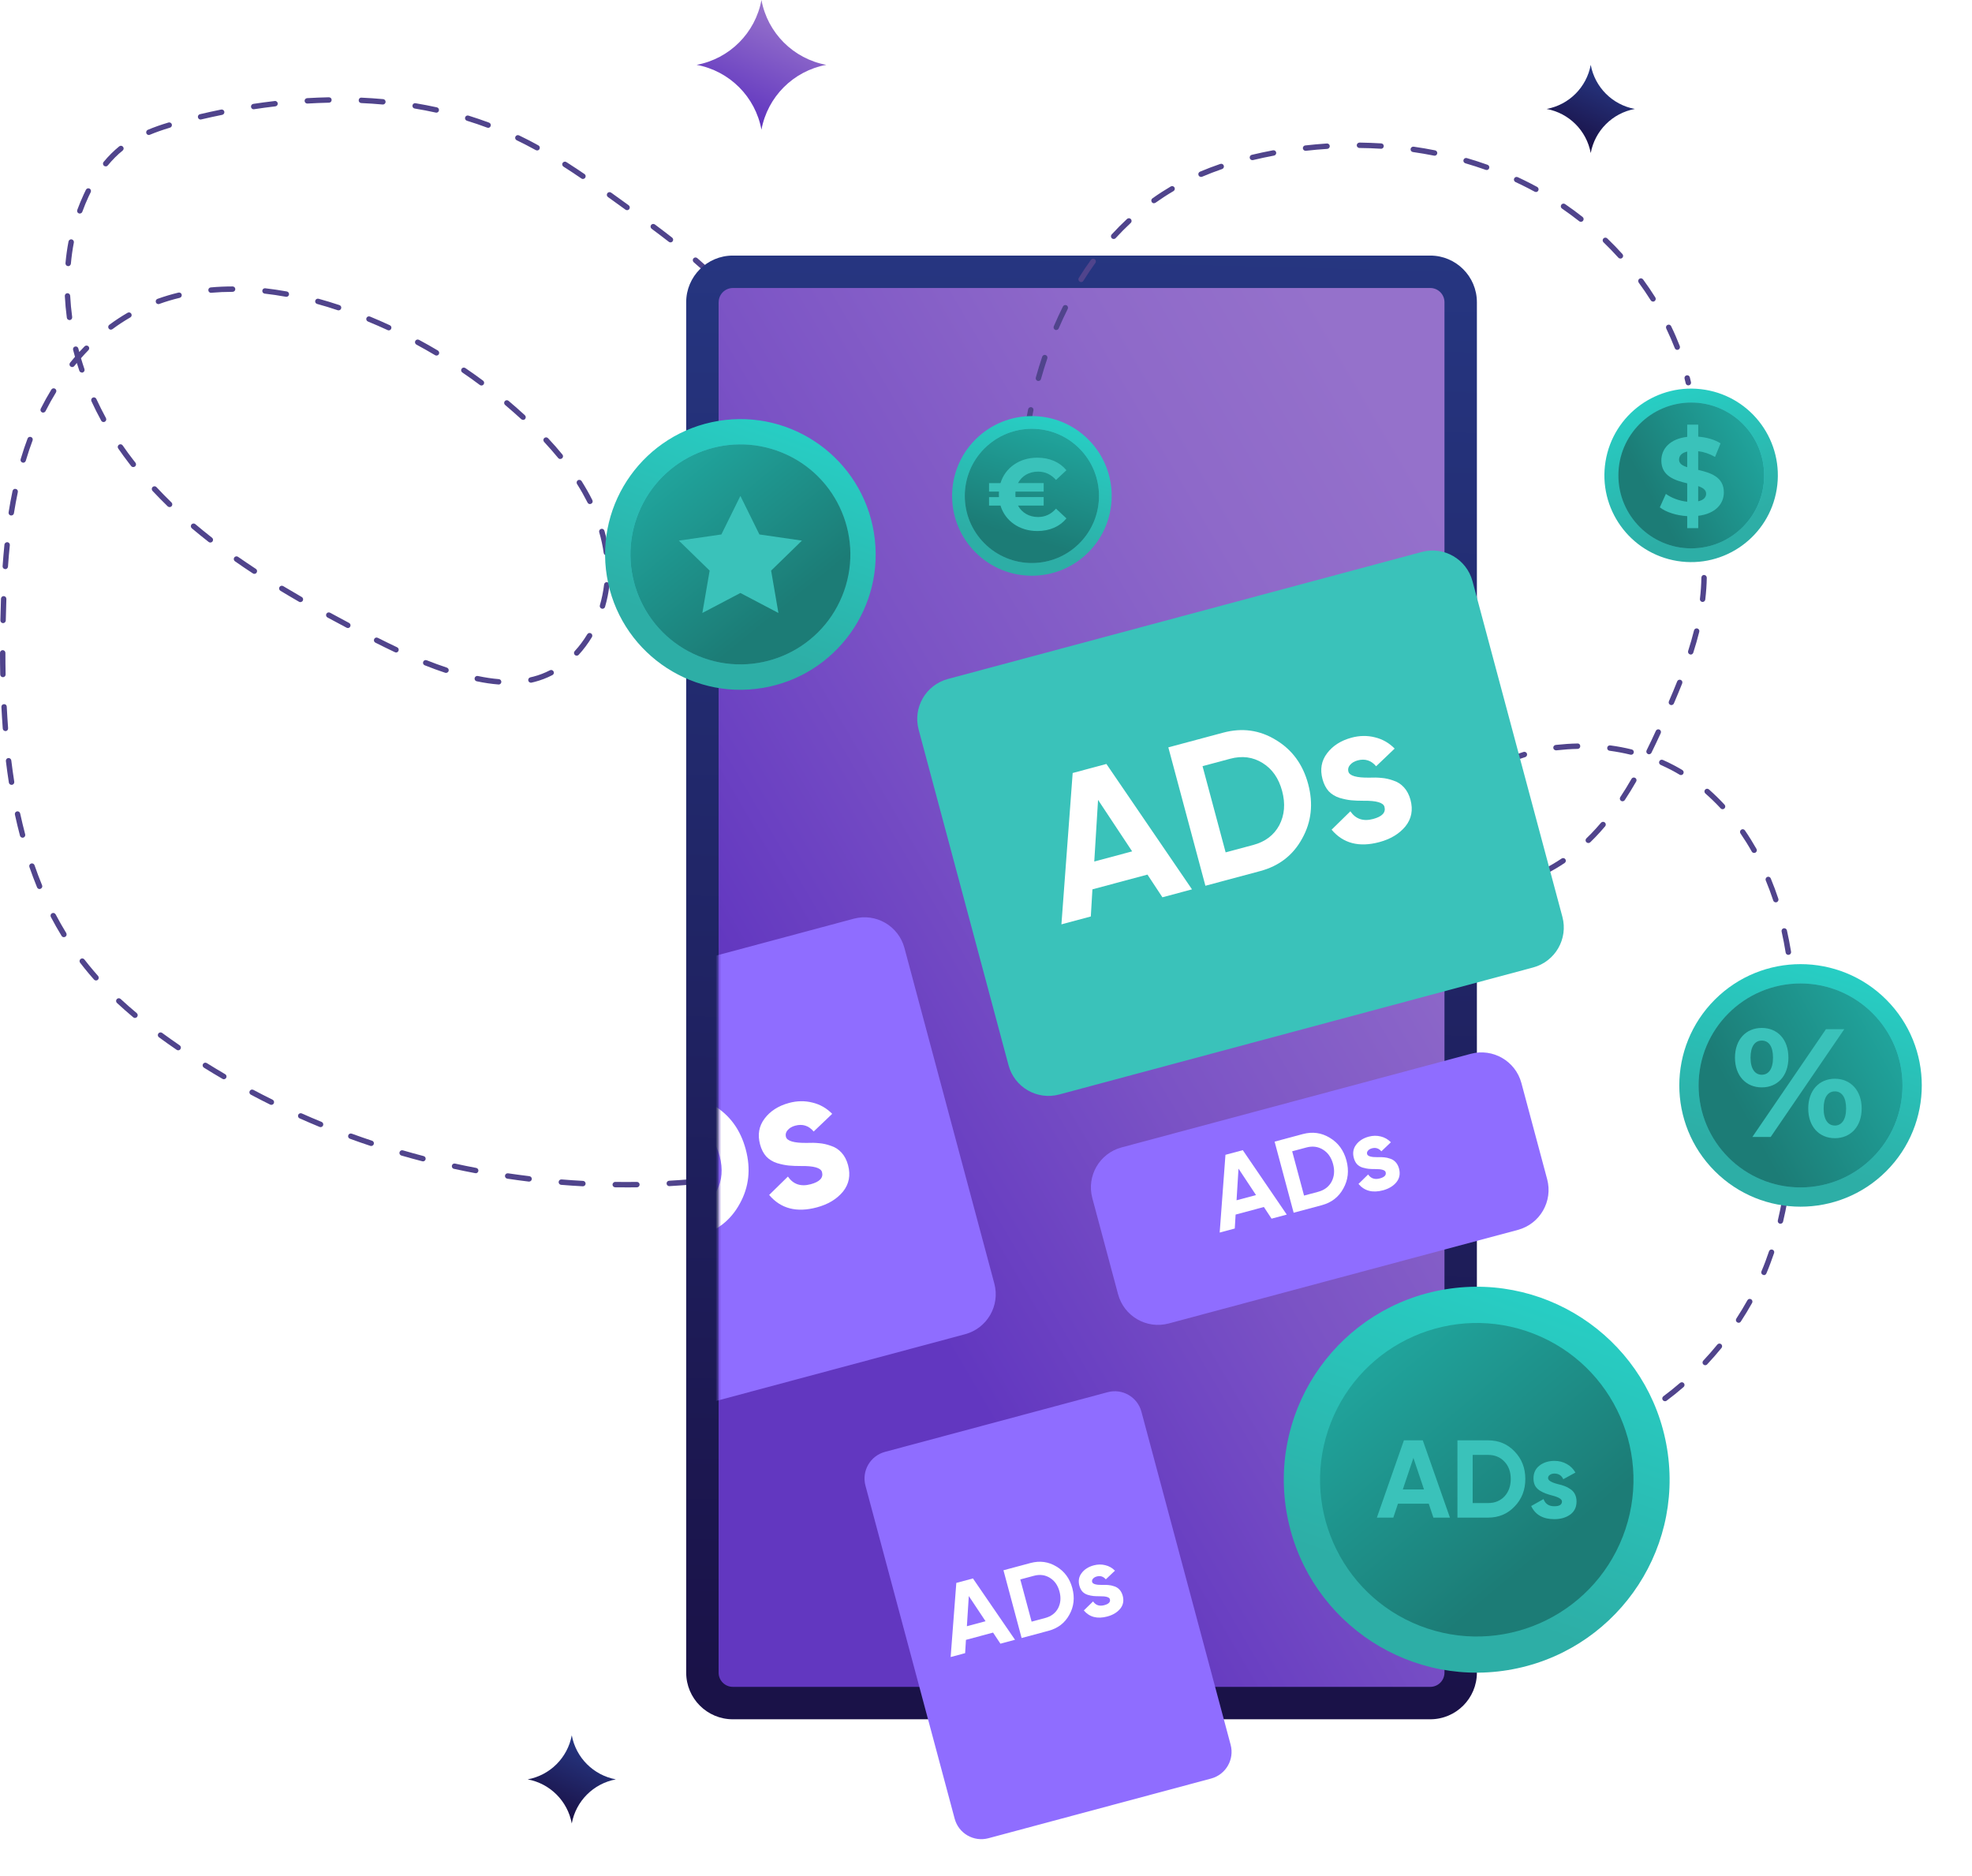 <svg width="715" height="680" viewBox="0 0 715 680" fill="none" xmlns="http://www.w3.org/2000/svg">
<path d="M226.549 430.478C228.018 430.478 229.487 430.478 230.937 430.439C231.486 430.439 231.917 429.988 231.897 429.439C231.897 428.891 231.427 428.46 230.898 428.479C228.293 428.519 225.707 428.519 223.082 428.479C222.612 428.44 222.102 428.91 222.083 429.439C222.083 429.988 222.514 430.419 223.043 430.439C224.198 430.439 225.354 430.458 226.51 430.458L226.549 430.478ZM211.348 430.066C211.857 430.066 212.308 429.655 212.327 429.146C212.347 428.597 211.936 428.146 211.407 428.107C208.801 427.97 206.216 427.794 203.61 427.578C203.081 427.539 202.592 427.931 202.552 428.479C202.513 429.028 202.905 429.498 203.453 429.537C206.059 429.753 208.684 429.929 211.289 430.066C211.289 430.066 211.328 430.066 211.348 430.066ZM242.671 430.008C242.671 430.008 242.71 430.008 242.73 430.008C245.355 429.851 247.96 429.675 250.565 429.459C251.114 429.42 251.506 428.95 251.467 428.401C251.427 427.852 250.938 427.48 250.409 427.5C247.823 427.715 245.218 427.911 242.612 428.048C242.064 428.088 241.652 428.538 241.692 429.087C241.711 429.616 242.162 430.008 242.671 430.008ZM191.837 428.362C192.327 428.362 192.738 427.99 192.817 427.5C192.875 426.971 192.503 426.481 191.955 426.403C189.369 426.089 186.783 425.736 184.217 425.364C183.688 425.286 183.179 425.658 183.1 426.187C183.022 426.716 183.394 427.225 183.923 427.304C186.509 427.696 189.114 428.048 191.719 428.362C191.759 428.362 191.798 428.362 191.837 428.362ZM262.162 428.205C262.162 428.205 262.241 428.205 262.28 428.205C264.885 427.872 267.471 427.5 270.057 427.088C270.586 427.01 270.958 426.5 270.879 425.971C270.801 425.442 270.292 425.07 269.763 425.149C267.197 425.56 264.611 425.913 262.045 426.246C261.516 426.324 261.124 426.814 261.202 427.343C261.261 427.833 261.692 428.205 262.182 428.205H262.162ZM172.483 425.344C172.953 425.344 173.345 425.011 173.443 424.541C173.541 424.012 173.188 423.503 172.659 423.405C170.093 422.915 167.546 422.406 165 421.837C164.451 421.72 163.942 422.053 163.844 422.582C163.727 423.111 164.06 423.64 164.589 423.738C167.155 424.306 169.721 424.815 172.287 425.305C172.346 425.305 172.405 425.305 172.463 425.305L172.483 425.344ZM153.364 421.034C153.795 421.034 154.187 420.74 154.304 420.309C154.441 419.78 154.128 419.251 153.599 419.114C151.072 418.448 148.565 417.762 146.077 417.037C145.548 416.88 145.019 417.194 144.862 417.703C144.705 418.232 145.019 418.761 145.528 418.918C148.055 419.643 150.582 420.348 153.109 420.995C153.188 421.014 153.266 421.034 153.364 421.034ZM134.597 415.45C135.009 415.45 135.381 415.195 135.518 414.784C135.694 414.274 135.42 413.706 134.891 413.55C132.423 412.727 129.974 411.865 127.526 410.983C127.016 410.806 126.448 411.061 126.272 411.571C126.096 412.08 126.35 412.648 126.86 412.825C129.328 413.726 131.796 414.588 134.284 415.411C134.382 415.45 134.5 415.47 134.597 415.47V415.45ZM116.242 408.612C116.634 408.612 116.987 408.377 117.143 408.005C117.339 407.495 117.104 406.927 116.615 406.731C114.205 405.751 111.815 404.713 109.425 403.655C108.936 403.44 108.348 403.655 108.132 404.145C107.917 404.635 108.132 405.223 108.622 405.438C111.012 406.496 113.422 407.534 115.851 408.534C115.968 408.592 116.105 408.612 116.223 408.612H116.242ZM98.397 400.54C98.749 400.54 99.102 400.344 99.278 399.991C99.513 399.501 99.317 398.914 98.828 398.678C96.496 397.522 94.185 396.347 91.873 395.112C91.384 394.858 90.796 395.034 90.541 395.524C90.287 395.994 90.463 396.602 90.953 396.856C93.264 398.091 95.595 399.286 97.946 400.442C98.083 400.52 98.24 400.54 98.377 400.54H98.397ZM81.158 391.253C81.491 391.253 81.824 391.076 82 390.763C82.275 390.293 82.118 389.705 81.648 389.431C79.395 388.118 77.181 386.766 74.968 385.394C74.498 385.12 73.91 385.257 73.616 385.708C73.322 386.159 73.479 386.766 73.93 387.06C76.163 388.451 78.396 389.803 80.668 391.116C80.825 391.213 81.001 391.253 81.158 391.253ZM64.605 380.77C64.919 380.77 65.232 380.614 65.408 380.339C65.722 379.889 65.604 379.281 65.154 378.968C63.019 377.498 60.883 376.009 58.787 374.461C58.356 374.148 57.729 374.226 57.416 374.677C57.102 375.108 57.181 375.735 57.632 376.049C59.747 377.596 61.882 379.125 64.057 380.594C64.233 380.712 64.409 380.77 64.605 380.77ZM48.953 369.015C49.228 369.015 49.522 368.897 49.698 368.662C50.05 368.25 49.992 367.624 49.58 367.29C47.543 365.586 45.584 363.862 43.743 362.157C43.351 361.785 42.724 361.804 42.352 362.216C41.98 362.608 41.999 363.235 42.411 363.607C44.272 365.331 46.27 367.095 48.327 368.819C48.503 368.975 48.738 369.054 48.953 369.054V369.015ZM34.83 355.456C35.065 355.456 35.3 355.378 35.476 355.202C35.888 354.849 35.907 354.222 35.554 353.81C34.399 352.498 33.263 351.165 32.166 349.813C31.637 349.167 31.108 348.501 30.598 347.835C30.265 347.404 29.658 347.325 29.227 347.658C28.796 347.991 28.718 348.599 29.051 349.03C29.58 349.715 30.109 350.382 30.638 351.048C31.754 352.439 32.91 353.791 34.085 355.123C34.281 355.339 34.555 355.456 34.81 355.456H34.83ZM23.174 339.743C23.35 339.743 23.527 339.703 23.683 339.605C24.154 339.331 24.291 338.724 24.016 338.254C22.684 336.079 21.392 333.806 20.177 331.494C19.922 331.024 19.334 330.828 18.845 331.083C18.375 331.337 18.179 331.925 18.433 332.415C19.668 334.766 20.98 337.078 22.332 339.292C22.508 339.586 22.841 339.762 23.174 339.762V339.743ZM14.359 322.285C14.476 322.285 14.614 322.266 14.731 322.207C15.221 321.991 15.476 321.423 15.26 320.933C14.3 318.582 13.36 316.133 12.518 313.664C12.341 313.155 11.793 312.881 11.264 313.057C10.755 313.233 10.48 313.801 10.657 314.311C11.538 316.819 12.459 319.307 13.438 321.698C13.595 322.07 13.967 322.305 14.339 322.305L14.359 322.285ZM8.169 303.711C8.169 303.711 8.325 303.711 8.423 303.672C8.952 303.535 9.266 303.006 9.129 302.477C8.482 300.028 7.875 297.461 7.307 294.894C7.189 294.365 6.66 294.032 6.151 294.15C5.622 294.267 5.289 294.777 5.407 295.306C5.975 297.912 6.582 300.478 7.248 302.967C7.366 303.398 7.757 303.692 8.188 303.692L8.169 303.711ZM4.192 284.53C4.192 284.53 4.29 284.53 4.349 284.53C4.878 284.451 5.25 283.942 5.172 283.413C4.78 280.885 4.408 278.279 4.094 275.674C4.035 275.145 3.526 274.753 2.997 274.811C2.468 274.87 2.076 275.36 2.135 275.909C2.449 278.534 2.821 281.14 3.213 283.707C3.291 284.196 3.702 284.53 4.173 284.53H4.192ZM1.959 265.054C1.959 265.054 2.018 265.054 2.037 265.054C2.586 265.015 2.978 264.545 2.938 263.996C2.743 261.41 2.586 258.804 2.449 256.198C2.429 255.649 2.018 255.238 1.43 255.277C0.882 255.297 0.47 255.767 0.509 256.296C0.646 258.921 0.803 261.527 0.999 264.133C1.038 264.643 1.469 265.035 1.979 265.035L1.959 265.054ZM180.789 248.165C181.298 248.165 181.729 247.773 181.768 247.264C181.807 246.715 181.416 246.245 180.867 246.206C178.458 246.01 175.97 245.637 173.247 245.069C172.738 244.952 172.189 245.304 172.091 245.833C171.974 246.362 172.326 246.891 172.855 246.989C175.656 247.577 178.223 247.949 180.73 248.145C180.75 248.145 180.789 248.145 180.808 248.145L180.789 248.165ZM192.483 247.499C192.483 247.499 192.621 247.499 192.699 247.479C193.11 247.381 193.502 247.303 193.914 247.185C196.108 246.617 198.262 245.794 200.3 244.736C200.789 244.481 200.966 243.894 200.711 243.423C200.456 242.934 199.869 242.757 199.398 242.992C197.498 243.972 195.481 244.756 193.424 245.285C193.052 245.383 192.66 245.481 192.288 245.559C191.759 245.677 191.426 246.206 191.543 246.735C191.641 247.185 192.053 247.499 192.503 247.499H192.483ZM1.077 245.5C1.626 245.5 2.057 245.05 2.037 244.501C1.979 241.895 1.959 239.289 1.959 236.683C1.959 236.135 1.528 235.704 0.979 235.704C0.431 235.704 3.05176e-05 236.135 3.05176e-05 236.683C3.05176e-05 239.289 0.02 241.915 0.078 244.54C0.078 245.069 0.529 245.5 1.058 245.5H1.077ZM161.728 243.933C162.14 243.933 162.532 243.678 162.649 243.267C162.825 242.757 162.532 242.209 162.022 242.032C159.652 241.249 157.203 240.347 154.716 239.368C154.206 239.172 153.638 239.407 153.442 239.916C153.246 240.426 153.481 240.994 153.991 241.19C156.518 242.189 159.006 243.11 161.395 243.894C161.493 243.933 161.611 243.952 161.709 243.952L161.728 243.933ZM209.095 237.702C209.35 237.702 209.624 237.604 209.82 237.389C211.583 235.469 213.209 233.294 214.619 230.962C214.894 230.492 214.756 229.904 214.286 229.61C213.816 229.336 213.228 229.473 212.935 229.943C211.583 232.177 210.055 234.234 208.37 236.056C207.998 236.448 208.037 237.075 208.429 237.448C208.625 237.624 208.86 237.702 209.095 237.702ZM143.589 236.546C143.961 236.546 144.314 236.331 144.47 235.978C144.705 235.488 144.49 234.9 144 234.665C141.65 233.549 139.318 232.412 136.987 231.237C136.498 230.982 135.91 231.178 135.675 231.668C135.44 232.157 135.616 232.745 136.106 232.98C138.437 234.156 140.807 235.312 143.158 236.429C143.295 236.488 143.432 236.527 143.569 236.527L143.589 236.546ZM126.115 227.69C126.468 227.69 126.801 227.494 126.977 227.161C127.232 226.691 127.056 226.084 126.566 225.829C124.274 224.614 121.962 223.38 119.67 222.126C119.2 221.871 118.593 222.047 118.338 222.518C118.084 222.988 118.26 223.595 118.73 223.85C121.022 225.104 123.334 226.338 125.645 227.553C125.782 227.631 125.939 227.671 126.096 227.671L126.115 227.69ZM1.117 225.907C1.646 225.907 2.076 225.476 2.096 224.947C2.155 222.341 2.214 219.736 2.312 217.13C2.312 216.581 1.9 216.13 1.371 216.111C0.842 216.072 0.372 216.522 0.353 217.051C0.255 219.677 0.196 222.283 0.137 224.908C0.137 225.457 0.549 225.888 1.097 225.907H1.117ZM218.439 220.696C218.87 220.696 219.262 220.421 219.379 219.99C220.124 217.443 220.653 214.798 220.966 212.153C221.025 211.624 220.653 211.134 220.104 211.056C219.575 210.977 219.086 211.369 219.027 211.918C218.733 214.445 218.204 216.992 217.499 219.442C217.342 219.971 217.656 220.5 218.165 220.656C218.263 220.676 218.341 220.696 218.439 220.696ZM108.936 218.266C109.269 218.266 109.602 218.09 109.778 217.776C110.052 217.306 109.876 216.699 109.425 216.444C107.173 215.151 104.92 213.818 102.687 212.486C102.236 212.212 101.629 212.349 101.335 212.819C101.061 213.289 101.198 213.877 101.668 214.171C103.901 215.523 106.174 216.855 108.446 218.168C108.603 218.246 108.759 218.305 108.936 218.305V218.266ZM92.226 208.038C92.539 208.038 92.853 207.882 93.049 207.588C93.343 207.137 93.225 206.53 92.775 206.236C90.6 204.806 88.445 203.356 86.31 201.867C85.859 201.553 85.252 201.671 84.939 202.102C84.625 202.552 84.743 203.16 85.174 203.473C87.329 204.982 89.484 206.451 91.697 207.882C91.854 207.999 92.05 208.038 92.226 208.038ZM1.92 206.334C2.429 206.334 2.86 205.942 2.899 205.413C3.076 202.807 3.291 200.221 3.565 197.635C3.624 197.106 3.232 196.616 2.684 196.557C2.194 196.518 1.665 196.89 1.606 197.439C1.352 200.045 1.117 202.67 0.94 205.276C0.901 205.824 1.312 206.275 1.841 206.314C1.861 206.314 1.881 206.314 1.92 206.314V206.334ZM219.869 201.298C219.869 201.298 219.967 201.298 220.006 201.298C220.535 201.22 220.907 200.73 220.829 200.182C220.457 197.576 219.889 194.97 219.144 192.403C218.988 191.894 218.459 191.58 217.93 191.737C217.421 191.894 217.107 192.423 217.264 192.952C217.989 195.44 218.537 197.968 218.89 200.476C218.968 200.965 219.379 201.318 219.85 201.318L219.869 201.298ZM76.28 196.675C76.574 196.675 76.868 196.537 77.044 196.302C77.377 195.871 77.299 195.264 76.868 194.931C74.811 193.324 72.774 191.659 70.815 190.013C70.404 189.66 69.777 189.719 69.424 190.13C69.072 190.542 69.13 191.169 69.542 191.522C71.52 193.187 73.577 194.852 75.653 196.479C75.83 196.616 76.045 196.694 76.261 196.694L76.28 196.675ZM4.094 186.878C4.564 186.878 4.976 186.545 5.054 186.055C5.465 183.449 5.955 180.883 6.465 178.394C6.582 177.865 6.229 177.336 5.7 177.238C5.172 177.121 4.662 177.473 4.545 178.002C4.016 180.51 3.526 183.136 3.115 185.761C3.036 186.29 3.389 186.8 3.918 186.878C3.977 186.878 4.016 186.878 4.075 186.878H4.094ZM61.491 183.841C61.745 183.841 62 183.743 62.196 183.547C62.568 183.155 62.568 182.548 62.176 182.156C60.296 180.334 58.454 178.453 56.73 176.592C56.358 176.2 55.751 176.18 55.34 176.553C54.948 176.925 54.928 177.532 55.281 177.944C57.044 179.825 58.905 181.725 60.805 183.567C61.001 183.743 61.236 183.841 61.491 183.841ZM213.914 182.724C214.071 182.724 214.208 182.685 214.345 182.626C214.835 182.391 215.031 181.803 214.776 181.314C213.64 179.021 212.308 176.709 210.878 174.417C210.584 173.966 209.977 173.829 209.526 174.103C209.076 174.397 208.938 175.005 209.213 175.455C210.623 177.689 211.896 179.962 213.033 182.195C213.209 182.548 213.542 182.744 213.914 182.744V182.724ZM48.346 169.323C48.562 169.323 48.777 169.264 48.953 169.107C49.384 168.774 49.443 168.167 49.11 167.736L48.327 166.736C47.014 165.051 45.721 163.288 44.487 161.485C44.174 161.035 43.566 160.917 43.116 161.231C42.665 161.544 42.548 162.152 42.861 162.583C44.115 164.405 45.427 166.207 46.759 167.932L47.543 168.95C47.739 169.205 48.033 169.323 48.307 169.323H48.346ZM8.404 167.755C8.815 167.755 9.207 167.481 9.344 167.05C9.755 165.698 10.167 164.366 10.617 163.033C10.99 161.917 11.401 160.8 11.812 159.683C12.008 159.174 11.754 158.605 11.244 158.429C10.735 158.233 10.167 158.488 9.991 158.997C9.56 160.134 9.168 161.27 8.776 162.406C8.325 163.758 7.894 165.11 7.483 166.482C7.326 166.991 7.62 167.54 8.149 167.696C8.247 167.716 8.345 167.736 8.423 167.736L8.404 167.755ZM203.16 166.384C203.375 166.384 203.591 166.305 203.786 166.168C204.198 165.816 204.276 165.208 203.924 164.797C202.317 162.818 200.554 160.819 198.713 158.86C198.341 158.468 197.714 158.449 197.322 158.821C196.93 159.193 196.911 159.8 197.283 160.212C199.085 162.152 200.809 164.131 202.396 166.051C202.592 166.286 202.866 166.403 203.16 166.403V166.384ZM37.553 153.002C37.709 153.002 37.866 152.963 38.023 152.884C38.493 152.629 38.669 152.022 38.414 151.552C37.18 149.279 36.005 146.947 34.928 144.616C34.693 144.126 34.105 143.911 33.635 144.146C33.145 144.381 32.929 144.949 33.145 145.439C34.242 147.829 35.437 150.2 36.691 152.492C36.867 152.825 37.2 153.002 37.553 153.002ZM189.643 152.238C189.898 152.238 190.172 152.14 190.368 151.924C190.74 151.532 190.701 150.905 190.309 150.533C188.389 148.77 186.391 147.006 184.393 145.321C183.982 144.969 183.355 145.027 183.022 145.439C182.669 145.85 182.728 146.477 183.139 146.81C185.118 148.476 187.077 150.219 188.997 151.963C189.193 152.14 189.428 152.218 189.663 152.218L189.643 152.238ZM15.632 149.573C15.985 149.573 16.337 149.377 16.514 149.044C17.689 146.712 18.962 144.44 20.294 142.265C20.569 141.795 20.432 141.207 19.961 140.913C19.491 140.639 18.904 140.776 18.61 141.246C17.258 143.46 15.965 145.791 14.77 148.162C14.535 148.652 14.711 149.24 15.201 149.475C15.338 149.553 15.495 149.573 15.652 149.573H15.632ZM174.559 139.757C174.853 139.757 175.147 139.62 175.343 139.365C175.676 138.934 175.578 138.307 175.147 137.993C173.051 136.446 170.896 134.898 168.722 133.428C168.271 133.134 167.664 133.232 167.37 133.683C167.057 134.134 167.174 134.741 167.625 135.035C169.78 136.504 171.915 138.013 173.972 139.561C174.148 139.698 174.344 139.757 174.559 139.757ZM29.697 135.094C29.795 135.094 29.913 135.094 30.011 135.035C30.52 134.859 30.794 134.31 30.618 133.801C30.167 132.507 29.756 131.175 29.364 129.862C30.246 128.863 31.147 127.883 32.068 126.943C32.44 126.551 32.44 125.944 32.068 125.552C31.676 125.18 31.069 125.18 30.677 125.552C30.03 126.218 29.384 126.904 28.737 127.609C28.62 127.178 28.502 126.767 28.404 126.336C28.267 125.807 27.738 125.493 27.209 125.63C26.68 125.767 26.367 126.296 26.504 126.825C26.72 127.668 26.955 128.51 27.19 129.353C26.583 130.058 25.995 130.764 25.407 131.489C25.074 131.92 25.133 132.527 25.564 132.86C25.995 133.193 26.602 133.134 26.935 132.703C27.229 132.331 27.542 131.959 27.856 131.587C28.15 132.527 28.444 133.467 28.757 134.388C28.894 134.8 29.286 135.055 29.678 135.055L29.697 135.094ZM158.261 128.902C158.594 128.902 158.927 128.726 159.103 128.432C159.378 127.962 159.221 127.374 158.771 127.08C156.537 125.748 154.226 124.435 151.914 123.201C151.444 122.946 150.837 123.122 150.582 123.593C150.328 124.063 150.504 124.67 150.974 124.925C153.266 126.159 155.538 127.452 157.752 128.765C157.909 128.863 158.085 128.902 158.261 128.902ZM140.944 119.772C141.317 119.772 141.669 119.556 141.826 119.204C142.061 118.714 141.826 118.126 141.356 117.911C138.985 116.813 136.556 115.755 134.147 114.756C133.638 114.56 133.069 114.795 132.874 115.285C132.658 115.775 132.913 116.363 133.402 116.559C135.792 117.538 138.202 118.596 140.553 119.674C140.69 119.733 140.827 119.772 140.964 119.772H140.944ZM40.217 119.498C40.413 119.498 40.628 119.439 40.804 119.302C42.881 117.754 45.055 116.343 47.249 115.07C47.719 114.795 47.876 114.208 47.602 113.737C47.328 113.267 46.74 113.11 46.27 113.385C43.997 114.697 41.764 116.167 39.629 117.754C39.198 118.067 39.1 118.694 39.433 119.125C39.629 119.38 39.923 119.517 40.217 119.517V119.498ZM25.192 116.049C25.192 116.049 25.27 116.049 25.329 116.049C25.858 115.971 26.23 115.481 26.171 114.952C25.819 112.366 25.584 109.78 25.446 107.232C25.427 106.684 24.937 106.272 24.428 106.292C23.879 106.312 23.468 106.782 23.507 107.311C23.644 109.917 23.879 112.562 24.232 115.187C24.291 115.677 24.722 116.03 25.192 116.03V116.049ZM271.154 115.05C271.369 115.05 271.565 114.991 271.741 114.854C272.172 114.521 272.251 113.914 271.918 113.483C270.37 111.445 268.666 109.388 266.883 107.389C266.531 106.978 265.904 106.939 265.492 107.311C265.081 107.664 265.042 108.29 265.414 108.702C267.158 110.681 268.823 112.699 270.351 114.697C270.546 114.952 270.84 115.089 271.134 115.089L271.154 115.05ZM122.766 112.503C123.177 112.503 123.549 112.248 123.686 111.837C123.863 111.327 123.588 110.779 123.059 110.602C120.532 109.76 118.005 108.996 115.518 108.31C114.989 108.173 114.46 108.467 114.303 108.996C114.166 109.525 114.46 110.054 114.989 110.191C117.457 110.857 119.945 111.621 122.433 112.464C122.53 112.503 122.648 112.523 122.746 112.523L122.766 112.503ZM57.416 110.25C57.533 110.25 57.632 110.25 57.749 110.191C60.119 109.329 62.607 108.584 65.154 107.977C65.683 107.84 65.996 107.311 65.879 106.801C65.761 106.272 65.252 105.959 64.703 106.076C62.098 106.703 59.551 107.468 57.103 108.349C56.593 108.526 56.339 109.094 56.515 109.603C56.652 109.995 57.044 110.25 57.436 110.25H57.416ZM103.823 107.605C104.293 107.605 104.704 107.272 104.783 106.801C104.881 106.272 104.528 105.763 103.999 105.665C101.374 105.195 98.749 104.803 96.183 104.509C95.654 104.431 95.164 104.823 95.106 105.371C95.047 105.9 95.439 106.39 95.968 106.449C98.495 106.743 101.08 107.115 103.646 107.585C103.705 107.585 103.764 107.585 103.823 107.585V107.605ZM76.515 106.135C76.515 106.135 76.574 106.135 76.594 106.135C79.101 105.92 81.707 105.802 84.332 105.802C84.88 105.802 85.311 105.371 85.311 104.823C85.311 104.274 84.88 103.843 84.332 103.843C81.648 103.843 78.984 103.96 76.418 104.196C75.869 104.235 75.477 104.725 75.536 105.254C75.575 105.763 76.006 106.155 76.515 106.155V106.135ZM258.009 100.571C258.264 100.571 258.519 100.473 258.715 100.257C259.087 99.865 259.067 99.239 258.675 98.866C256.854 97.123 254.875 95.359 252.818 93.576C252.407 93.224 251.8 93.263 251.427 93.674C251.075 94.085 251.114 94.693 251.525 95.065C253.563 96.809 255.502 98.572 257.304 100.277C257.5 100.453 257.735 100.551 257.97 100.551L258.009 100.571ZM24.722 96.496C25.231 96.496 25.642 96.104 25.701 95.594C25.936 93.008 26.289 90.441 26.779 87.933C26.876 87.404 26.524 86.895 25.995 86.777C25.466 86.679 24.957 87.013 24.839 87.561C24.349 90.128 23.977 92.773 23.742 95.418C23.703 95.947 24.095 96.437 24.624 96.476C24.663 96.476 24.682 96.476 24.722 96.476V96.496ZM243.102 87.875C243.396 87.875 243.69 87.737 243.866 87.502C244.199 87.071 244.121 86.464 243.69 86.131C241.633 84.524 239.537 82.937 237.441 81.37C237.01 81.056 236.402 81.135 236.069 81.566C235.756 81.997 235.834 82.604 236.265 82.937C238.361 84.485 240.438 86.072 242.495 87.659C242.671 87.796 242.886 87.875 243.102 87.875ZM28.933 77.412C29.325 77.412 29.717 77.157 29.854 76.765C30.52 74.924 31.284 73.082 32.107 71.299C32.361 70.75 32.616 70.202 32.89 69.673C33.125 69.183 32.929 68.595 32.459 68.36C31.97 68.125 31.382 68.321 31.147 68.811C30.873 69.359 30.598 69.927 30.344 70.496C29.501 72.318 28.718 74.218 28.013 76.119C27.836 76.628 28.091 77.196 28.6 77.373C28.718 77.412 28.816 77.431 28.933 77.431V77.412ZM227.352 76.197C227.666 76.197 227.96 76.06 228.155 75.786C228.469 75.355 228.371 74.728 227.94 74.414L221.573 69.829C221.143 69.516 220.516 69.614 220.202 70.064C219.889 70.496 219.987 71.123 220.437 71.436L226.804 76.021C226.98 76.138 227.176 76.197 227.372 76.197H227.352ZM211.368 64.872C211.681 64.872 211.994 64.716 212.171 64.441C212.484 63.991 212.367 63.383 211.916 63.089C209.742 61.62 207.567 60.17 205.354 58.759C204.903 58.465 204.296 58.603 204.002 59.053C203.708 59.504 203.845 60.111 204.296 60.405C206.49 61.796 208.664 63.246 210.819 64.716C210.995 64.833 211.172 64.892 211.368 64.892V64.872ZM38.316 60.327C38.591 60.327 38.885 60.209 39.081 59.974C40.765 57.936 42.567 56.114 44.468 54.586C44.879 54.253 44.957 53.626 44.605 53.215C44.272 52.783 43.645 52.725 43.233 53.058C41.235 54.684 39.316 56.584 37.553 58.72C37.219 59.132 37.278 59.759 37.69 60.092C37.866 60.248 38.081 60.307 38.316 60.307V60.327ZM194.736 54.547C195.089 54.547 195.422 54.37 195.598 54.037C195.853 53.567 195.696 52.96 195.206 52.705C192.836 51.392 190.485 50.178 188.193 49.08C187.704 48.845 187.116 49.061 186.881 49.531C186.646 50.021 186.842 50.609 187.332 50.844C189.584 51.921 191.915 53.136 194.247 54.41C194.403 54.488 194.56 54.527 194.717 54.527L194.736 54.547ZM53.988 48.924C54.105 48.924 54.242 48.904 54.36 48.845C56.515 47.944 58.905 47.102 61.647 46.279C62.157 46.122 62.45 45.573 62.294 45.064C62.137 44.554 61.589 44.261 61.079 44.417C58.258 45.26 55.829 46.122 53.596 47.062C53.106 47.278 52.871 47.846 53.067 48.336C53.224 48.708 53.596 48.943 53.968 48.943L53.988 48.924ZM176.969 46.357C177.361 46.357 177.733 46.122 177.89 45.71C178.085 45.201 177.811 44.633 177.321 44.456C174.892 43.555 172.365 42.693 169.858 41.909C169.329 41.753 168.8 42.047 168.643 42.556C168.487 43.065 168.781 43.614 169.29 43.771C171.778 44.535 174.266 45.377 176.655 46.279C176.773 46.318 176.89 46.337 176.988 46.337L176.969 46.357ZM72.735 43.32C72.735 43.32 72.891 43.32 72.95 43.3C75.477 42.713 78.024 42.145 80.57 41.635C81.099 41.517 81.452 41.008 81.334 40.479C81.237 39.95 80.708 39.617 80.179 39.715C77.612 40.244 75.046 40.793 72.5 41.4C71.971 41.517 71.638 42.047 71.775 42.575C71.873 43.026 72.284 43.34 72.735 43.34V43.32ZM158.183 40.851C158.633 40.851 159.045 40.538 159.143 40.087C159.26 39.558 158.927 39.029 158.398 38.912C155.852 38.363 153.246 37.854 150.661 37.423C150.132 37.325 149.622 37.697 149.544 38.226C149.466 38.755 149.818 39.264 150.347 39.343C152.913 39.754 155.48 40.264 157.987 40.812C158.065 40.812 158.124 40.832 158.202 40.832L158.183 40.851ZM91.952 39.597C91.952 39.597 92.05 39.597 92.109 39.597C94.694 39.206 97.3 38.853 99.846 38.559C100.375 38.5 100.767 38.01 100.708 37.481C100.649 36.952 100.14 36.541 99.631 36.619C97.064 36.913 94.44 37.266 91.834 37.658C91.305 37.736 90.933 38.245 91.011 38.775C91.09 39.264 91.501 39.617 91.971 39.617L91.952 39.597ZM138.829 37.893C139.338 37.893 139.749 37.501 139.808 36.992C139.847 36.462 139.456 35.973 138.927 35.934C136.341 35.698 133.696 35.522 131.071 35.404C130.484 35.346 130.072 35.796 130.053 36.345C130.033 36.894 130.444 37.344 130.993 37.364C133.598 37.481 136.223 37.658 138.77 37.893C138.809 37.893 138.829 37.893 138.868 37.893H138.829ZM111.423 37.54C111.423 37.54 111.463 37.54 111.482 37.54C114.088 37.383 116.713 37.285 119.279 37.227C119.827 37.227 120.258 36.776 120.239 36.227C120.239 35.679 119.847 35.287 119.239 35.267C116.654 35.326 113.99 35.424 111.365 35.581C110.816 35.62 110.405 36.071 110.444 36.619C110.483 37.148 110.914 37.54 111.423 37.54Z" fill="#50448C"/>
<path d="M265.703 92.655H518.58C527.917 92.655 535.486 100.226 535.486 109.564V606.384C535.486 615.722 527.917 623.293 518.58 623.293H265.703C256.367 623.293 248.798 615.722 248.798 606.384V109.564C248.798 100.226 256.367 92.655 265.703 92.655Z" fill="url(#paint0_linear_0_100)"/>
<path d="M260.551 109.584L260.551 606.384C260.551 609.225 262.863 611.537 265.703 611.537H518.58C521.421 611.537 523.732 609.225 523.732 606.384V109.564C523.732 106.723 521.421 104.411 518.58 104.411L265.723 104.411C262.882 104.411 260.571 106.723 260.571 109.564L260.551 109.584Z" fill="url(#paint1_linear_0_100)"/>
<path d="M587.044 518.235C587.181 518.235 587.338 518.196 587.475 518.137C589.826 516.981 592.157 515.708 594.429 514.376C594.899 514.101 595.056 513.494 594.782 513.024C594.508 512.553 593.9 512.416 593.45 512.671C591.217 513.984 588.925 515.238 586.633 516.374C586.143 516.609 585.947 517.197 586.182 517.687C586.359 518.039 586.692 518.235 587.064 518.235H587.044ZM603.695 507.988C603.891 507.988 604.106 507.93 604.283 507.792C606.379 506.225 608.455 504.56 610.434 502.835C610.845 502.483 610.884 501.856 610.532 501.444C610.179 501.033 609.552 500.994 609.141 501.346C607.182 503.031 605.145 504.677 603.088 506.205C602.657 506.538 602.559 507.146 602.892 507.577C603.088 507.832 603.382 507.969 603.675 507.969L603.695 507.988ZM618.269 494.939C618.524 494.939 618.798 494.841 618.975 494.626C620.777 492.706 622.52 490.707 624.185 488.67C624.518 488.258 624.46 487.631 624.048 487.298C623.637 486.965 623.01 487.024 622.677 487.435C621.051 489.434 619.327 491.393 617.564 493.274C617.192 493.666 617.212 494.293 617.603 494.665C617.799 494.841 618.034 494.939 618.269 494.939ZM630.356 479.559C630.669 479.559 630.983 479.402 631.179 479.108C632.628 476.894 634 474.621 635.273 472.349C635.527 471.878 635.371 471.271 634.901 471.016C634.43 470.742 633.823 470.918 633.569 471.389C632.315 473.622 630.963 475.875 629.553 478.031C629.259 478.481 629.376 479.089 629.847 479.382C630.003 479.48 630.199 479.539 630.376 479.539L630.356 479.559ZM639.543 462.278C639.915 462.278 640.288 462.043 640.444 461.67C640.954 460.475 641.443 459.26 641.894 458.026C642.364 456.792 642.815 455.538 643.246 454.264C643.422 453.755 643.148 453.206 642.638 453.03C642.129 452.854 641.561 453.128 641.404 453.637C640.993 454.872 640.542 456.106 640.092 457.321C639.641 458.516 639.171 459.711 638.662 460.887C638.446 461.377 638.681 461.964 639.191 462.16C639.308 462.219 639.445 462.239 639.563 462.239L639.543 462.278ZM645.538 443.645C645.988 443.645 646.38 443.351 646.497 442.9C647.085 440.432 647.634 437.826 648.104 435.181C648.202 434.652 647.849 434.142 647.32 434.044C646.791 433.966 646.282 434.299 646.184 434.828C645.714 437.434 645.165 440.001 644.597 442.45C644.48 442.979 644.793 443.508 645.322 443.625C645.4 443.625 645.479 443.645 645.557 443.645H645.538ZM648.848 424.346C649.338 424.346 649.769 423.973 649.828 423.484C650.121 420.995 650.376 418.35 650.592 415.646C650.631 415.098 650.239 414.628 649.69 414.588C649.142 414.549 648.672 414.941 648.633 415.49C648.417 418.174 648.163 420.78 647.869 423.249C647.81 423.778 648.182 424.267 648.731 424.326C648.77 424.326 648.809 424.326 648.848 424.326V424.346ZM650.356 404.812C650.885 404.812 651.316 404.4 651.336 403.871C651.453 401.246 651.551 398.64 651.63 396.014C651.63 395.466 651.218 395.015 650.67 395.015C650.161 395.015 649.671 395.426 649.671 395.975C649.593 398.581 649.495 401.187 649.377 403.793C649.357 404.341 649.769 404.792 650.317 404.812H650.356ZM650.885 385.219C651.414 385.219 651.865 384.787 651.865 384.239C651.865 382.926 651.884 381.613 651.884 380.301C651.884 378.988 651.884 377.675 651.865 376.382C651.865 375.833 651.414 375.304 650.866 375.422C650.317 375.422 649.886 375.873 649.906 376.421C649.906 377.714 649.926 379.027 649.926 380.32C649.926 381.613 649.926 382.926 649.906 384.239C649.906 384.787 650.337 385.219 650.885 385.219ZM650.513 365.625C650.513 365.625 650.552 365.625 650.572 365.625C651.12 365.586 651.532 365.136 651.493 364.587C651.336 361.883 651.14 359.238 650.905 356.73C650.846 356.201 650.376 355.809 649.847 355.849C649.318 355.907 648.907 356.378 648.966 356.907C649.201 359.395 649.397 362.02 649.534 364.685C649.553 365.214 650.004 365.606 650.513 365.606V365.625ZM648.437 346.15C648.437 346.15 648.535 346.15 648.593 346.15C649.122 346.072 649.495 345.562 649.397 345.014C648.966 342.388 648.456 339.782 647.888 337.274C647.771 336.745 647.242 336.432 646.713 336.53C646.184 336.647 645.851 337.176 645.969 337.705C646.517 340.174 647.026 342.741 647.438 345.347C647.516 345.837 647.927 346.17 648.398 346.17L648.437 346.15ZM643.853 327.125C643.951 327.125 644.049 327.125 644.166 327.086C644.676 326.91 644.95 326.361 644.793 325.852C643.97 323.344 643.03 320.855 642.031 318.446C641.816 317.936 641.248 317.701 640.758 317.917C640.268 318.132 640.013 318.7 640.229 319.19C641.208 321.561 642.129 324.01 642.932 326.459C643.069 326.871 643.442 327.125 643.853 327.125ZM541.303 322.403C541.303 322.403 541.362 322.403 541.382 322.403C543.987 322.188 546.632 321.737 549.257 321.071C549.786 320.934 550.099 320.405 549.962 319.876C549.825 319.347 549.296 319.033 548.767 319.17C546.24 319.817 543.713 320.248 541.205 320.444C540.657 320.483 540.265 320.953 540.304 321.502C540.344 322.011 540.775 322.403 541.284 322.403H541.303ZM529.628 321.698C530.059 321.698 530.471 321.404 530.569 320.953C530.706 320.424 530.373 319.895 529.863 319.758C528.433 319.406 527.278 318.896 526.337 318.25C525.456 317.642 524.711 316.858 524.085 315.938C523.791 315.487 523.183 315.369 522.733 315.663C522.282 315.957 522.165 316.565 522.459 317.015C523.223 318.152 524.143 319.112 525.221 319.856C526.376 320.66 527.728 321.247 529.393 321.659C529.472 321.678 529.55 321.698 529.628 321.698ZM560.011 316.976C560.168 316.976 560.305 316.937 560.442 316.878C562.773 315.702 565.085 314.351 567.298 312.862C567.749 312.568 567.866 311.96 567.573 311.51C567.279 311.059 566.671 310.941 566.221 311.235C564.066 312.685 561.813 313.998 559.561 315.134C559.071 315.369 558.875 315.957 559.13 316.447C559.306 316.78 559.639 316.996 560.011 316.996V316.976ZM635.998 309.217C636.154 309.217 636.331 309.178 636.487 309.1C636.957 308.825 637.134 308.238 636.86 307.767C635.547 305.455 634.137 303.183 632.667 301.047C632.354 300.596 631.747 300.479 631.316 300.792C630.865 301.106 630.748 301.713 631.061 302.144C632.491 304.241 633.882 306.455 635.155 308.727C635.332 309.041 635.665 309.217 636.017 309.217H635.998ZM521.283 306.122C521.773 306.122 522.184 305.769 522.263 305.279C522.596 302.771 523.242 300.322 524.202 297.971C524.398 297.461 524.163 296.893 523.673 296.697C523.183 296.482 522.596 296.736 522.4 297.226C521.381 299.734 520.676 302.34 520.323 305.024C520.245 305.553 520.637 306.043 521.166 306.122C521.205 306.122 521.244 306.122 521.303 306.122H521.283ZM575.898 305.632C576.133 305.632 576.388 305.534 576.584 305.357C577.191 304.77 577.779 304.182 578.366 303.574C579.6 302.301 580.815 300.949 581.99 299.558C582.343 299.146 582.284 298.519 581.873 298.167C581.461 297.814 580.834 297.873 580.482 298.284C579.326 299.636 578.131 300.949 576.936 302.203C576.368 302.791 575.8 303.359 575.193 303.927C574.801 304.299 574.781 304.926 575.173 305.318C575.369 305.514 575.624 305.612 575.878 305.612L575.898 305.632ZM624.558 293.366C624.793 293.366 625.028 293.288 625.224 293.112C625.615 292.74 625.655 292.132 625.282 291.721C623.461 289.761 621.56 287.9 619.601 286.176C619.19 285.823 618.583 285.862 618.23 286.274C617.878 286.685 617.917 287.293 618.328 287.665C620.228 289.33 622.089 291.133 623.872 293.053C624.068 293.269 624.322 293.366 624.597 293.366H624.558ZM588.278 290.486C588.592 290.486 588.905 290.33 589.101 290.055C590.492 287.959 591.883 285.686 593.234 283.335C593.509 282.865 593.352 282.277 592.882 282.003C592.412 281.728 591.824 281.885 591.55 282.355C590.218 284.687 588.846 286.901 587.475 288.978C587.181 289.428 587.299 290.036 587.749 290.33C587.906 290.447 588.102 290.486 588.298 290.486H588.278ZM529.589 288.703C529.863 288.703 530.118 288.586 530.314 288.37C531.959 286.529 533.86 284.804 535.936 283.198C536.367 282.865 536.445 282.257 536.112 281.826C535.779 281.395 535.172 281.317 534.741 281.65C532.567 283.335 530.588 285.157 528.864 287.077C528.512 287.489 528.531 288.096 528.943 288.468C529.139 288.645 529.354 288.723 529.589 288.723V288.703ZM609.474 280.984C609.807 280.984 610.14 280.807 610.316 280.513C610.59 280.043 610.453 279.455 609.983 279.162C608.965 278.554 607.946 277.966 606.888 277.418C605.595 276.732 604.263 276.085 602.911 275.498C602.422 275.282 601.834 275.498 601.619 276.007C601.403 276.497 601.619 277.085 602.128 277.3C603.44 277.888 604.733 278.515 605.987 279.162C607.006 279.691 608.005 280.259 608.984 280.847C609.141 280.945 609.317 280.984 609.493 280.984H609.474ZM545.398 277.359C545.535 277.359 545.672 277.32 545.809 277.261C548.101 276.183 550.53 275.263 552.998 274.479C553.508 274.322 553.801 273.773 553.645 273.244C553.488 272.735 552.939 272.441 552.411 272.598C549.864 273.401 547.376 274.381 544.986 275.478C544.496 275.713 544.281 276.281 544.516 276.771C544.673 277.124 545.045 277.339 545.398 277.339V277.359ZM591.413 273.617C591.844 273.617 592.255 273.323 592.353 272.872C592.49 272.343 592.157 271.814 591.628 271.697C589.101 271.07 586.476 270.58 583.832 270.227C583.303 270.149 582.793 270.541 582.735 271.07C582.656 271.599 583.048 272.108 583.577 272.167C586.143 272.52 588.709 272.99 591.178 273.597C591.256 273.617 591.334 273.617 591.413 273.617ZM597.897 273.44C598.249 273.44 598.602 273.244 598.778 272.892C599.934 270.541 601.05 268.17 602.147 265.78C602.363 265.29 602.147 264.702 601.658 264.486C601.168 264.251 600.58 264.486 600.365 264.976C599.287 267.347 598.171 269.698 597.015 272.03C596.78 272.52 596.976 273.107 597.466 273.342C597.603 273.401 597.76 273.44 597.897 273.44ZM564.164 272.03C564.164 272.03 564.242 272.03 564.282 272.03L564.615 271.991C567.063 271.716 569.571 271.54 572 271.501C572.548 271.501 572.979 271.05 572.96 270.501C572.96 269.953 572.548 269.483 571.961 269.541C569.453 269.581 566.907 269.757 564.38 270.031L564.046 270.07C563.518 270.129 563.126 270.619 563.185 271.148C563.243 271.657 563.674 272.01 564.164 272.01V272.03ZM606.007 255.611C606.379 255.611 606.751 255.395 606.908 255.023C607.946 252.613 608.945 250.203 609.924 247.754C610.12 247.245 609.885 246.676 609.376 246.48C608.867 246.285 608.299 246.52 608.103 247.029C607.143 249.459 606.144 251.849 605.105 254.239C604.89 254.729 605.105 255.317 605.615 255.532C605.732 255.591 605.869 255.611 606.007 255.611ZM613 237.311C613.411 237.311 613.803 237.037 613.94 236.625C614.763 234.039 615.507 231.472 616.115 229.023C616.252 228.494 615.919 227.965 615.409 227.828C614.88 227.691 614.352 228.024 614.214 228.533C613.607 230.943 612.902 233.451 612.079 235.998C611.922 236.508 612.197 237.056 612.706 237.233C612.804 237.272 612.902 237.272 613 237.272V237.311ZM617.31 218.227C617.799 218.227 618.23 217.855 618.289 217.365C618.602 214.701 618.798 212.036 618.837 209.45C618.837 208.901 618.407 208.47 617.878 208.45C617.329 208.372 616.898 208.881 616.879 209.41C616.839 211.918 616.663 214.524 616.35 217.13C616.291 217.659 616.663 218.149 617.212 218.227C617.251 218.227 617.29 218.227 617.329 218.227H617.31Z" fill="#50448C"/>
<mask id="mask0_0_100" style="mask-type:alpha" maskUnits="userSpaceOnUse" x="260" y="104" width="264" height="508">
<path d="M260.551 109.584L260.551 606.384C260.551 609.225 262.863 611.537 265.703 611.537H518.58C521.421 611.537 523.732 609.225 523.732 606.384V109.564C523.732 106.723 521.421 104.411 518.58 104.411L265.723 104.411C262.882 104.411 260.571 106.723 260.571 109.564L260.551 109.584Z" fill="url(#paint2_linear_0_100)"/>
</mask>
<g mask="url(#mask0_0_100)">
<g filter="url(#filter0_d_0_100)">
<path d="M125.182 390.392C123.038 382.39 127.787 374.165 135.789 372.02L303.557 327.058C311.559 324.914 319.783 329.662 321.927 337.664L354.519 459.324C356.663 467.326 351.914 475.551 343.912 477.696L176.144 522.658C168.142 524.802 159.918 520.054 157.774 512.052L125.182 390.392Z" fill="#8F6DFF"/>
</g>
<path d="M228.259 454.836L217.532 457.711L212.109 449.485L192.156 454.832L191.572 464.668L180.917 467.524L184.996 412.654L197.225 409.376L228.259 454.836ZM194.2 422.402L192.826 444.742L206.557 441.062L194.2 422.402Z" fill="white"/>
<path d="M219.679 403.359L239.56 398.031C246.425 396.191 252.793 397.071 258.663 400.67C264.567 404.209 268.474 409.539 270.381 416.659C272.288 423.779 271.57 430.348 268.225 436.366C264.941 442.419 259.867 446.365 253.001 448.205L233.12 453.533L219.679 403.359ZM240.455 441.427L250.467 438.744C254.805 437.581 257.949 435.202 259.899 431.606C261.823 427.915 262.17 423.776 260.941 419.189C259.699 414.554 257.336 411.167 253.85 409.028C250.351 406.841 246.433 406.329 242.094 407.492L232.082 410.175L240.455 441.427Z" fill="white"/>
<path d="M284.96 412.137C285.37 413.666 287.891 414.399 292.524 414.335C294.139 414.261 295.631 414.297 296.998 414.442C298.353 414.54 299.765 414.853 301.235 415.381C302.74 415.848 304.036 416.679 305.122 417.873C306.209 419.067 306.995 420.572 307.482 422.388C308.467 426.068 307.846 429.281 305.619 432.029C303.379 434.73 300.232 436.623 296.18 437.709C288.837 439.677 283.07 438.175 278.876 433.204L285.676 426.542C287.605 429.354 290.357 430.281 293.933 429.323C297.223 428.441 298.592 426.973 298.042 424.918C297.632 423.389 295.111 422.656 290.478 422.72C288.742 422.724 287.244 422.665 285.984 422.541C284.725 422.418 283.319 422.129 281.766 421.674C280.201 421.172 278.888 420.371 277.827 419.273C276.801 418.114 276.051 416.65 275.578 414.882C274.63 411.346 275.175 408.229 277.212 405.532C279.284 402.775 282.25 400.879 286.112 399.844C289.021 399.064 291.846 399.024 294.588 399.723C297.318 400.375 299.7 401.734 301.736 403.8L295.021 410.209C293.224 408.079 290.99 407.371 288.321 408.087C287.129 408.406 286.204 408.961 285.547 409.752C284.925 410.482 284.73 411.277 284.96 412.137Z" fill="white"/>
</g>
<g class="transX">
    <g filter="url(#filter1_d_0_100)">
        <path d="M327.08 258.523C324.936 250.521 329.685 242.295 337.687 240.151L509.521 194.099C517.522 191.955 525.747 196.703 527.891 204.705L560.483 326.365C562.627 334.367 557.878 342.592 549.876 344.737L378.042 390.789C370.04 392.933 361.816 388.185 359.672 380.182L327.08 258.523Z" fill="#3AC2BA"/>
        </g>
        <path d="M432.19 322.419L421.463 325.294L416.04 317.068L396.087 322.415L395.503 332.251L384.847 335.107L388.927 280.237L401.156 276.959L432.19 322.419ZM398.13 289.985L396.757 312.325L410.488 308.645L398.13 289.985Z" fill="white"/>
        <path d="M423.609 270.942L443.49 265.614C450.356 263.774 456.724 264.654 462.593 268.253C468.498 271.792 472.404 277.122 474.312 284.242C476.219 291.362 475.501 297.931 472.156 303.949C468.872 310.002 463.798 313.948 456.932 315.788L437.051 321.116L423.609 270.942ZM444.385 309.01L454.397 306.327C458.736 305.164 461.88 302.785 463.829 299.189C465.753 295.498 466.101 291.359 464.872 286.772C463.63 282.137 461.266 278.75 457.781 276.611C454.282 274.424 450.364 273.912 446.025 275.075L436.013 277.758L444.385 309.01Z" fill="white"/>
        <path d="M488.891 279.72C489.3 281.249 491.822 281.982 496.455 281.918C498.07 281.844 499.561 281.88 500.929 282.025C502.284 282.123 503.696 282.436 505.166 282.964C506.671 283.431 507.967 284.262 509.053 285.456C510.14 286.65 510.926 288.155 511.412 289.971C512.398 293.651 511.777 296.864 509.55 299.612C507.309 302.313 504.163 304.206 500.11 305.292C492.768 307.26 487 305.758 482.807 300.787L489.607 294.125C491.536 296.937 494.288 297.864 497.864 296.906C501.153 296.024 502.523 294.556 501.973 292.501C501.563 290.972 499.042 290.239 494.409 290.303C492.672 290.307 491.174 290.248 489.915 290.124C488.656 290.001 487.25 289.712 485.697 289.257C484.132 288.755 482.819 287.954 481.758 286.856C480.732 285.697 479.982 284.233 479.508 282.465C478.561 278.929 479.106 275.812 481.143 273.116C483.214 270.358 486.181 268.462 490.043 267.427C492.951 266.647 495.777 266.607 498.519 267.306C501.248 267.958 503.631 269.317 505.666 271.383L498.952 277.792C497.155 275.662 494.921 274.954 492.251 275.67C491.059 275.989 490.135 276.544 489.478 277.335C488.856 278.065 488.66 278.86 488.891 279.72Z" fill="white"/>
</g>
<g filter="url(#filter2_d_0_100)">
<path d="M390.048 428.346C387.904 420.344 392.653 412.119 400.655 409.974L527.258 376.044C535.26 373.9 543.484 378.648 545.628 386.651L554.963 421.496C557.107 429.499 552.358 437.724 544.356 439.868L417.753 473.798C409.751 475.943 401.527 471.194 399.383 463.192L390.048 428.346Z" fill="#8F6DFF"/>
</g>
<path d="M466.55 440.324L461.038 441.801L458.252 437.574L448.001 440.321L447.7 445.375L442.226 446.842L444.322 418.651L450.605 416.967L466.55 440.324ZM449.05 423.659L448.345 435.137L455.399 433.247L449.05 423.659Z" fill="white"/>
<path d="M462.141 413.875L472.356 411.137C475.883 410.192 479.155 410.644 482.171 412.494C485.205 414.312 487.212 417.05 488.192 420.709C489.172 424.367 488.802 427.742 487.084 430.834C485.397 433.944 482.789 435.971 479.262 436.917L469.047 439.654L462.141 413.875ZM472.816 433.434L477.96 432.055C480.189 431.458 481.804 430.236 482.806 428.388C483.794 426.492 483.973 424.365 483.341 422.008C482.703 419.627 481.489 417.887 479.698 416.788C477.901 415.664 475.887 415.401 473.658 415.999L468.514 417.377L472.816 433.434Z" fill="white"/>
<path d="M495.682 418.385C495.893 419.171 497.188 419.547 499.568 419.515C500.398 419.476 501.165 419.495 501.867 419.57C502.563 419.62 503.289 419.781 504.044 420.052C504.817 420.292 505.483 420.719 506.041 421.332C506.6 421.946 507.004 422.719 507.254 423.652C507.76 425.543 507.441 427.194 506.296 428.606C505.145 429.993 503.529 430.966 501.447 431.524C497.674 432.535 494.711 431.763 492.556 429.209L496.05 425.786C497.041 427.231 498.455 427.707 500.292 427.215C501.983 426.762 502.686 426.008 502.403 424.952C502.193 424.166 500.897 423.79 498.517 423.823C497.625 423.825 496.855 423.794 496.208 423.731C495.561 423.667 494.839 423.519 494.041 423.285C493.237 423.027 492.562 422.616 492.017 422.052C491.49 421.456 491.105 420.704 490.862 419.796C490.375 417.979 490.655 416.378 491.701 414.992C492.766 413.575 494.29 412.601 496.274 412.069C497.768 411.669 499.22 411.648 500.629 412.007C502.031 412.342 503.255 413.04 504.301 414.102L500.851 417.395C499.928 416.3 498.78 415.937 497.409 416.304C496.796 416.468 496.321 416.753 495.984 417.16C495.664 417.535 495.564 417.943 495.682 418.385Z" fill="white"/>
<g class="transX-reversed">
    <g filter="url(#filter3_d_0_100)">
        <path d="M307.795 532.599C306.366 527.264 309.532 521.78 314.866 520.351L395.604 498.713C400.939 497.283 406.422 500.449 407.851 505.783L440.198 626.526C441.627 631.86 438.461 637.344 433.126 638.774L352.388 660.412C347.054 661.841 341.571 658.676 340.141 653.341L307.795 532.599Z" fill="#8F6DFF"/>
        </g>
        <path d="M368.016 594.472L362.729 595.889L360.064 591.864L350.23 594.5L349.934 599.318L344.683 600.726L346.738 573.849L352.765 572.233L368.016 594.472ZM351.264 578.615L350.569 589.558L357.336 587.744L351.264 578.615Z" fill="white"/>
        <path d="M363.832 569.267L373.63 566.641C377.014 565.734 380.15 566.16 383.039 567.918C385.945 569.647 387.865 572.254 388.799 575.739C389.733 579.225 389.373 582.443 387.72 585.393C386.098 588.36 383.594 590.297 380.211 591.204L370.412 593.83L363.832 569.267ZM374.035 587.895L378.97 586.572C381.108 585.999 382.659 584.831 383.622 583.069C384.573 581.259 384.748 579.232 384.146 576.986C383.538 574.717 382.377 573.06 380.661 572.016C378.94 570.948 377.01 570.7 374.871 571.273L369.937 572.596L374.035 587.895Z" fill="white"/>
        <path d="M395.985 573.513C396.185 574.261 397.427 574.618 399.709 574.583C400.505 574.545 401.24 574.561 401.913 574.631C402.581 574.678 403.276 574.83 404 575.088C404.741 575.315 405.379 575.721 405.913 576.305C406.447 576.889 406.833 577.625 407.071 578.514C407.554 580.316 407.245 581.89 406.146 583.238C405.04 584.562 403.488 585.492 401.491 586.027C397.872 586.997 395.032 586.267 392.97 583.835L396.326 580.567C397.273 581.943 398.629 582.394 400.391 581.922C402.012 581.487 402.688 580.767 402.419 579.761C402.218 579.013 400.977 578.656 398.694 578.691C397.839 578.695 397.101 578.667 396.481 578.607C395.86 578.548 395.168 578.407 394.403 578.186C393.633 577.941 392.986 577.55 392.465 577.013C391.96 576.446 391.592 575.73 391.36 574.865C390.897 573.134 391.168 571.607 392.173 570.284C393.196 568.932 394.659 568.001 396.563 567.491C397.996 567.107 399.388 567.084 400.738 567.425C402.082 567.741 403.255 568.405 404.256 569.415L400.943 572.56C400.059 571.518 398.96 571.173 397.644 571.526C397.056 571.683 396.6 571.956 396.276 572.344C395.969 572.702 395.872 573.091 395.985 573.513Z" fill="white"/>
</g>
<path d="M370.329 176.729C370.838 176.729 371.289 176.318 371.308 175.789C371.446 173.202 371.622 170.577 371.857 168.01C371.916 167.481 371.504 166.991 370.975 166.952C370.447 166.893 369.957 167.305 369.918 167.834C369.683 170.44 369.487 173.065 369.35 175.691C369.33 176.239 369.741 176.69 370.27 176.709C370.27 176.709 370.309 176.709 370.329 176.709V176.729ZM372.347 157.254C372.817 157.254 373.228 156.901 373.307 156.431C373.718 153.844 374.188 151.258 374.697 148.77C374.815 148.241 374.462 147.712 373.933 147.614C373.424 147.516 372.876 147.849 372.778 148.378C372.249 150.905 371.779 153.511 371.367 156.137C371.289 156.666 371.641 157.175 372.19 157.254C372.249 157.254 372.288 157.254 372.347 157.254ZM612.158 139.698C612.158 139.698 612.314 139.698 612.373 139.679C612.902 139.561 613.235 139.032 613.098 138.503C612.961 137.935 612.824 137.347 612.687 136.779C612.549 136.25 612.021 135.936 611.492 136.074C610.963 136.211 610.649 136.74 610.786 137.269C610.924 137.817 611.061 138.386 611.198 138.954C611.296 139.404 611.707 139.718 612.158 139.718V139.698ZM376.5 138.111C376.931 138.111 377.322 137.837 377.44 137.386C378.145 134.878 378.909 132.371 379.732 129.941C379.908 129.432 379.634 128.883 379.105 128.707C378.596 128.53 378.047 128.805 377.871 129.334C377.048 131.802 376.265 134.33 375.559 136.877C375.422 137.406 375.716 137.935 376.245 138.092C376.323 138.111 376.421 138.131 376.519 138.131L376.5 138.111ZM608.142 126.826C608.259 126.826 608.377 126.806 608.494 126.767C609.004 126.571 609.239 126.003 609.063 125.493C608.122 123.064 607.064 120.615 605.909 118.244C605.674 117.754 605.086 117.558 604.596 117.793C604.107 118.028 603.911 118.616 604.146 119.106C605.262 121.438 606.3 123.828 607.241 126.218C607.397 126.61 607.77 126.845 608.161 126.845L608.142 126.826ZM382.964 119.635C383.336 119.635 383.708 119.42 383.865 119.047C384.884 116.657 385.981 114.286 387.137 111.994C387.372 111.504 387.176 110.916 386.706 110.681C386.216 110.446 385.628 110.642 385.393 111.112C384.237 113.444 383.121 115.854 382.083 118.283C381.867 118.773 382.083 119.361 382.592 119.576C382.709 119.635 382.847 119.655 382.984 119.655L382.964 119.635ZM599.346 109.349C599.523 109.349 599.699 109.31 599.875 109.192C600.326 108.898 600.463 108.291 600.189 107.84C598.798 105.626 597.309 103.432 595.742 101.296C595.428 100.865 594.802 100.767 594.371 101.08C593.94 101.394 593.842 102.021 594.155 102.452C595.683 104.548 597.152 106.704 598.524 108.879C598.719 109.172 599.033 109.329 599.346 109.329V109.349ZM391.995 102.256C392.328 102.256 392.641 102.099 392.817 101.786C394.189 99.572 395.658 97.417 397.147 95.34C397.46 94.909 397.362 94.282 396.931 93.968C396.5 93.655 395.873 93.753 395.56 94.184C394.032 96.28 392.543 98.494 391.152 100.747C390.859 101.198 390.996 101.805 391.466 102.099C391.622 102.197 391.799 102.256 391.975 102.256H391.995ZM587.514 93.753C587.75 93.753 587.985 93.674 588.18 93.498C588.592 93.126 588.611 92.518 588.259 92.107C586.515 90.167 584.654 88.267 582.754 86.425C582.362 86.053 581.736 86.053 581.363 86.445C580.991 86.836 580.991 87.463 581.383 87.836C583.244 89.638 585.066 91.519 586.79 93.42C586.986 93.635 587.24 93.733 587.514 93.733V93.753ZM403.787 86.64C404.062 86.64 404.316 86.543 404.512 86.327C406.275 84.407 408.097 82.565 409.978 80.821C410.369 80.449 410.389 79.842 410.036 79.43C409.664 79.038 409.057 78.999 408.645 79.371C406.745 81.135 404.865 83.035 403.063 84.995C402.69 85.386 402.73 86.013 403.121 86.386C403.317 86.562 403.552 86.64 403.787 86.64ZM573.214 80.41C573.508 80.41 573.782 80.273 573.978 80.038C574.311 79.607 574.233 78.999 573.822 78.666C571.765 77.04 569.63 75.472 567.455 73.983C567.005 73.67 566.397 73.787 566.084 74.238C565.77 74.689 565.888 75.296 566.339 75.61C568.474 77.079 570.57 78.627 572.607 80.214C572.783 80.351 572.999 80.43 573.214 80.43V80.41ZM418.401 73.67C418.597 73.67 418.793 73.611 418.969 73.493C421.065 72.004 423.259 70.574 425.473 69.281C425.943 69.007 426.099 68.399 425.825 67.949C425.551 67.478 424.963 67.322 424.493 67.596C422.24 68.928 419.988 70.378 417.852 71.906C417.402 72.22 417.304 72.827 417.617 73.278C417.813 73.552 418.107 73.689 418.421 73.689L418.401 73.67ZM556.877 69.614C557.23 69.614 557.563 69.438 557.739 69.105C557.994 68.635 557.817 68.027 557.347 67.772C556.544 67.322 555.721 66.891 554.898 66.479C553.37 65.695 551.843 64.951 550.295 64.226C549.805 63.991 549.218 64.226 549.002 64.696C548.767 65.186 549.002 65.774 549.472 65.989C551 66.695 552.509 67.439 553.997 68.203C554.8 68.615 555.604 69.046 556.407 69.477C556.564 69.555 556.72 69.594 556.877 69.594V69.614ZM435.463 64.148C435.6 64.148 435.718 64.128 435.855 64.069C438.186 63.07 440.615 62.149 443.103 61.287C443.612 61.111 443.886 60.562 443.71 60.033C443.534 59.524 442.985 59.249 442.456 59.426C439.929 60.288 437.442 61.248 435.071 62.247C434.582 62.463 434.347 63.031 434.562 63.54C434.719 63.913 435.091 64.128 435.463 64.128V64.148ZM539.012 61.64C539.423 61.64 539.795 61.385 539.932 60.993C540.109 60.484 539.854 59.916 539.345 59.739C536.896 58.858 534.369 58.054 531.842 57.31C531.313 57.153 530.784 57.467 530.627 57.976C530.471 58.505 530.784 59.034 531.293 59.191C533.781 59.916 536.269 60.719 538.698 61.581C538.816 61.62 538.914 61.64 539.031 61.64H539.012ZM454.073 58.054C454.073 58.054 454.23 58.054 454.308 58.035C456.757 57.447 459.323 56.898 461.928 56.408C462.457 56.31 462.81 55.801 462.712 55.272C462.614 54.743 462.104 54.39 461.576 54.488C458.951 54.978 456.345 55.546 453.857 56.134C453.328 56.252 453.015 56.8 453.133 57.31C453.25 57.76 453.642 58.054 454.092 58.054H454.073ZM520.147 56.448C520.598 56.448 521.009 56.134 521.107 55.664C521.205 55.135 520.872 54.626 520.343 54.508C517.797 53.998 515.172 53.548 512.566 53.176C512.037 53.097 511.528 53.469 511.45 53.998C511.371 54.528 511.743 55.037 512.272 55.115C514.839 55.488 517.424 55.919 519.951 56.428C520.01 56.428 520.088 56.428 520.147 56.428V56.448ZM473.349 54.665C473.349 54.665 473.427 54.665 473.466 54.665C476.052 54.371 478.657 54.136 481.223 53.979C481.772 53.94 482.164 53.469 482.144 52.941C482.105 52.392 481.654 52 481.106 52.02C478.501 52.196 475.856 52.431 473.251 52.725C472.722 52.784 472.33 53.274 472.389 53.803C472.448 54.292 472.878 54.665 473.368 54.665H473.349ZM500.734 53.94C501.244 53.94 501.675 53.548 501.714 53.019C501.753 52.47 501.342 52.02 500.793 51.98C498.188 51.824 495.543 51.726 492.918 51.687C492.409 51.706 491.939 52.118 491.919 52.647C491.919 53.195 492.35 53.626 492.879 53.646C495.465 53.665 498.09 53.763 500.656 53.92C500.676 53.92 500.695 53.92 500.715 53.92L500.734 53.94Z" fill="#50448C"/>
<g class="transX-reversed">
    <path d="M220.039 208.924C215.666 182.184 233.794 156.961 260.529 152.587C287.264 148.213 312.482 166.344 316.855 193.084C321.228 219.825 303.101 245.048 276.366 249.422C249.631 253.796 224.412 235.664 220.039 208.924Z" fill="url(#paint3_linear_0_100)"/>
    <path d="M253.381 237.896C232.998 229.572 223.221 206.298 231.543 185.911C239.865 165.524 263.135 155.745 283.518 164.069C303.901 172.393 313.678 195.667 305.356 216.054C297.033 236.441 273.764 246.22 253.381 237.896Z" fill="url(#paint4_linear_0_100)"/>
    <path d="M253.381 237.896C232.998 229.572 223.221 206.298 231.543 185.911C239.865 165.524 263.135 155.745 283.518 164.069C303.901 172.393 313.678 195.667 305.356 216.054C297.033 236.441 273.764 246.22 253.381 237.896Z" fill="url(#paint5_linear_0_100)"/>
    <path d="M268.446 179.785L261.55 193.755L246.134 195.989L257.299 206.863L254.655 222.224L268.446 214.974L282.236 222.224L279.592 206.863L290.758 195.989L275.341 193.755L268.446 179.785Z" fill="#3AC2BA"/>
</g>
<g class="transX-reversed">
    <path d="M644.191 177.392C646.985 160.251 635.357 144.089 618.219 141.295C601.081 138.5 584.923 150.13 582.129 167.271C579.335 184.413 590.963 200.574 608.101 203.369C625.239 206.163 641.397 194.533 644.191 177.392Z" fill="url(#paint6_linear_0_100)"/>
    <path d="M613.214 198.796C627.809 198.796 639.64 186.963 639.64 172.365C639.64 157.768 627.809 145.934 613.214 145.934C598.62 145.934 586.789 157.768 586.789 172.365C586.789 186.963 598.62 198.796 613.214 198.796Z" fill="url(#paint7_linear_0_100)"/>
    <path d="M613.214 198.796C627.809 198.796 639.64 186.963 639.64 172.365C639.64 157.768 627.809 145.934 613.214 145.934C598.62 145.934 586.789 157.768 586.789 172.365C586.789 186.963 598.62 198.796 613.214 198.796Z" fill="url(#paint8_linear_0_100)"/>
    <path d="M615.741 187.003V191.47H611.745V187.12C607.788 186.885 604.008 185.651 601.814 183.927L604.008 179.048C606.006 180.517 608.885 181.595 611.745 181.889V175.227C607.318 174.15 602.362 172.68 602.362 166.959C602.362 162.727 605.437 159.102 611.745 158.377V153.949H615.741V158.299C618.739 158.534 621.638 159.337 623.832 160.728L621.834 165.646C619.796 164.49 617.72 163.805 615.722 163.569V170.349C620.149 171.387 625.027 172.856 625.027 178.499C625.027 182.653 621.99 186.239 615.722 187.003H615.741ZM611.745 169.369V163.707C609.63 164.177 608.787 165.333 608.787 166.665C608.787 168.056 609.982 168.82 611.745 169.369ZM618.601 178.989C618.601 177.598 617.446 176.834 615.722 176.226V181.732C617.72 181.301 618.601 180.263 618.601 178.969V178.989Z" fill="#3AC2BA"/>
</g>
<g id="euro">
    <path d="M394.596 200.245C405.895 188.944 405.895 170.622 394.596 159.32C383.297 148.019 364.978 148.019 353.679 159.32C342.38 170.622 342.38 188.944 353.679 200.245C364.978 211.547 383.297 211.547 394.596 200.245Z" fill="url(#paint9_linear_0_100)"/>
    <path d="M391.341 196.99C400.843 187.487 400.843 172.079 391.341 162.576C381.84 153.073 366.435 153.073 356.934 162.576C347.432 172.079 347.432 187.487 356.934 196.99C366.435 206.493 381.84 206.493 391.341 196.99Z" fill="url(#paint10_linear_0_100)"/>
    <path d="M391.341 196.99C400.843 187.487 400.843 172.079 391.341 162.576C381.84 153.073 366.435 153.073 356.934 162.576C347.432 172.079 347.432 187.487 356.934 196.99C366.435 206.493 381.84 206.493 391.341 196.99Z" fill="url(#paint11_linear_0_100)"/>
    <path d="M382.882 184.402L386.66 187.923C384.236 190.902 380.561 192.514 376.087 192.514C369.589 192.514 364.445 188.839 362.756 183.293H358.604V180.211H362.201C362.163 179.876 362.163 179.554 362.163 179.218C362.163 178.883 362.163 178.561 362.201 178.225H358.604V175.143H362.756C364.445 169.598 369.589 165.923 376.087 165.923C380.574 165.923 384.236 167.535 386.66 170.475L382.882 173.995C381.116 172.009 378.95 170.978 376.384 170.978C373.109 170.978 370.466 172.551 369.112 175.13H378.408V178.212H368.197C368.158 178.548 368.158 178.87 368.158 179.205C368.158 179.541 368.158 179.863 368.197 180.198H378.408V183.28H369.112C370.466 185.847 373.122 187.433 376.384 187.433C378.95 187.433 381.129 186.401 382.882 184.39V184.402Z" fill="#3AC2BA"/>
</g>
<g id="percent">
    <path d="M683.917 424.584C701.084 407.413 701.084 379.575 683.917 362.405C666.75 345.235 638.917 345.235 621.751 362.405C604.584 379.575 604.584 407.413 621.751 424.584C638.917 441.754 666.75 441.754 683.917 424.584Z" fill="url(#paint12_linear_0_100)"/>
    <path d="M652.843 430.477C673.258 430.477 689.808 413.925 689.808 393.505C689.808 373.086 673.258 356.533 652.843 356.533C632.428 356.533 615.878 373.086 615.878 393.505C615.878 413.925 632.428 430.477 652.843 430.477Z" fill="url(#paint13_linear_0_100)"/>
    <path d="M652.843 430.477C673.258 430.477 689.808 413.925 689.808 393.505C689.808 373.086 673.258 356.533 652.843 356.533C632.428 356.533 615.878 373.086 615.878 393.505C615.878 413.925 632.428 430.477 652.843 430.477Z" fill="url(#paint14_linear_0_100)"/>
    <path d="M629.061 383.435C629.061 376.851 633.077 372.658 638.778 372.658C644.478 372.658 648.435 376.793 648.435 383.435C648.435 390.077 644.478 394.211 638.778 394.211C633.077 394.211 629.061 390.018 629.061 383.435ZM642.852 383.435C642.852 379.242 641.226 377.243 638.778 377.243C636.329 377.243 634.703 379.3 634.703 383.435C634.703 387.569 636.368 389.626 638.778 389.626C641.187 389.626 642.852 387.608 642.852 383.435ZM662.05 373.109H668.69L642.01 412.178H635.369L662.05 373.109ZM655.624 401.852C655.624 395.269 659.64 391.076 665.282 391.076C670.923 391.076 674.998 395.269 674.998 401.852C674.998 408.435 670.982 412.628 665.282 412.628C659.581 412.628 655.624 408.435 655.624 401.852ZM669.356 401.852C669.356 397.718 667.73 395.661 665.282 395.661C662.833 395.661 661.207 397.679 661.207 401.852C661.207 406.025 662.872 408.043 665.282 408.043C667.691 408.043 669.356 405.986 669.356 401.852Z" fill="#3AC2BA"/>
</g>
<g class="star">
    <path d="M276.084 0C273.87 11.952 264.526 21.298 252.577 23.512C264.526 25.726 273.87 35.072 276.084 47.023C278.297 35.072 287.642 25.726 299.591 23.512C287.642 21.298 278.297 11.952 276.084 0Z" fill="url(#paint15_linear_0_100)" id="star-1"/>
</g>
<g class="star">
    <path d="M207.31 629.09C205.802 637.221 199.455 643.569 191.325 645.078C199.455 646.586 205.802 652.934 207.31 661.065C208.818 652.934 215.165 646.586 223.295 645.078C215.165 643.569 208.818 637.221 207.31 629.09Z" fill="url(#paint16_linear_0_100)"  id="star-2"/>
</g>
<g class="star-reversed">
    <path d="M576.76 23.512C575.252 31.643 568.905 37.991 560.775 39.5C568.905 41.008 575.252 47.356 576.76 55.487C578.268 47.356 584.615 41.008 592.745 39.5C584.615 37.991 578.268 31.643 576.76 23.512Z" fill="url(#paint17_linear_0_100)"  id="star-3"/>
</g>
<g class="transX">
    <path d="M466.397 547.705C460.175 509.579 486.033 473.627 524.151 467.404C562.27 461.181 598.215 487.044 604.437 525.17C610.659 563.296 584.801 599.249 546.682 605.471C508.563 611.694 472.618 585.832 466.397 547.705Z" fill="url(#paint18_linear_0_100)"/>
    <path d="M514.804 589.392C485.573 577.993 471.115 545.051 482.512 515.814C493.909 486.577 526.845 472.116 556.076 483.515C585.307 494.915 599.765 527.857 588.368 557.094C576.972 586.331 544.036 600.791 514.804 589.392Z" fill="url(#paint19_linear_0_100)"/>
    <path d="M525.712 550.184H519.71L518.029 545.14H506.863L505.182 550.184H499.22L509.024 522.165H515.868L525.712 550.184ZM512.466 528.529L508.624 539.977H516.308L512.466 528.529Z" fill="#3AC2BA"/>
    <path d="M528.433 522.165H539.558C543.4 522.165 546.601 523.512 549.163 526.208C551.751 528.876 553.045 532.198 553.045 536.174C553.045 540.15 551.751 543.473 549.163 546.141C546.601 548.836 543.4 550.184 539.558 550.184H528.433V522.165ZM533.955 544.9H539.558C541.986 544.9 543.96 544.1 545.481 542.499C547.002 540.844 547.762 538.736 547.762 536.174C547.762 533.586 547.002 531.491 545.481 529.89C543.96 528.262 541.986 527.448 539.558 527.448H533.955V544.9Z" fill="#3AC2BA"/>
    <path d="M561.289 535.854C561.289 536.708 562.503 537.442 564.931 538.056C565.784 538.242 566.558 538.469 567.252 538.736C567.945 538.976 568.639 539.337 569.333 539.817C570.053 540.27 570.613 540.884 571.014 541.658C571.414 542.432 571.614 543.326 571.614 544.34C571.614 546.395 570.84 547.982 569.293 549.103C567.745 550.197 565.838 550.744 563.57 550.744C559.461 550.744 556.66 549.157 555.166 545.981L559.648 543.459C560.262 545.194 561.569 546.061 563.57 546.061C565.411 546.061 566.331 545.487 566.331 544.34C566.331 543.486 565.117 542.752 562.69 542.138C561.782 541.898 561.009 541.658 560.368 541.418C559.728 541.178 559.034 540.831 558.287 540.377C557.54 539.897 556.967 539.296 556.567 538.576C556.193 537.829 556.006 536.962 556.006 535.974C556.006 534 556.727 532.452 558.167 531.331C559.635 530.184 561.449 529.61 563.61 529.61C565.237 529.61 566.718 529.983 568.052 530.731C569.386 531.451 570.44 532.492 571.214 533.853L566.812 536.254C566.171 534.893 565.104 534.213 563.61 534.213C562.943 534.213 562.383 534.373 561.929 534.693C561.502 534.987 561.289 535.374 561.289 535.854Z" fill="#3AC2BA"/>
</g>
<defs>
<filter id="filter0_d_0_100" x="124.667" y="326.543" width="236.367" height="202.629" filterUnits="userSpaceOnUse" color-interpolation-filters="sRGB">
<feFlood flood-opacity="0" result="BackgroundImageFix"/>
<feColorMatrix in="SourceAlpha" type="matrix" values="0 0 0 0 0 0 0 0 0 0 0 0 0 0 0 0 0 0 127 0" result="hardAlpha"/>
<feOffset dx="6" dy="6"/>
<feComposite in2="hardAlpha" operator="out"/>
<feColorMatrix type="matrix" values="0 0 0 0 0.329 0 0 0 0 0.173 0 0 0 0 0.655 0 0 0 1 0"/>
<feBlend mode="normal" in2="BackgroundImageFix" result="effect1_dropShadow_0_100"/>
<feBlend mode="normal" in="SourceGraphic" in2="effect1_dropShadow_0_100" result="shape"/>
</filter>
<filter id="filter1_d_0_100" x="326.565" y="193.584" width="240.433" height="203.719" filterUnits="userSpaceOnUse" color-interpolation-filters="sRGB">
<feFlood flood-opacity="0" result="BackgroundImageFix"/>
<feColorMatrix in="SourceAlpha" type="matrix" values="0 0 0 0 0 0 0 0 0 0 0 0 0 0 0 0 0 0 127 0" result="hardAlpha"/>
<feOffset dx="6" dy="6"/>
<feComposite in2="hardAlpha" operator="out"/>
<feColorMatrix type="matrix" values="0 0 0 0 0.114 0 0 0 0 0.49 0 0 0 0 0.467 0 0 0 1 0"/>
<feBlend mode="normal" in2="BackgroundImageFix" result="effect1_dropShadow_0_100"/>
<feBlend mode="normal" in="SourceGraphic" in2="effect1_dropShadow_0_100" result="shape"/>
</filter>
<filter id="filter2_d_0_100" x="389.533" y="375.529" width="171.945" height="104.784" filterUnits="userSpaceOnUse" color-interpolation-filters="sRGB">
<feFlood flood-opacity="0" result="BackgroundImageFix"/>
<feColorMatrix in="SourceAlpha" type="matrix" values="0 0 0 0 0 0 0 0 0 0 0 0 0 0 0 0 0 0 127 0" result="hardAlpha"/>
<feOffset dx="6" dy="6"/>
<feComposite in2="hardAlpha" operator="out"/>
<feColorMatrix type="matrix" values="0 0 0 0 0.329 0 0 0 0 0.173 0 0 0 0 0.655 0 0 0 1 0"/>
<feBlend mode="normal" in2="BackgroundImageFix" result="effect1_dropShadow_0_100"/>
<feBlend mode="normal" in="SourceGraphic" in2="effect1_dropShadow_0_100" result="shape"/>
</filter>
<filter id="filter3_d_0_100" x="307.452" y="498.369" width="139.089" height="168.385" filterUnits="userSpaceOnUse" color-interpolation-filters="sRGB">
<feFlood flood-opacity="0" result="BackgroundImageFix"/>
<feColorMatrix in="SourceAlpha" type="matrix" values="0 0 0 0 0 0 0 0 0 0 0 0 0 0 0 0 0 0 127 0" result="hardAlpha"/>
<feOffset dx="6" dy="6"/>
<feComposite in2="hardAlpha" operator="out"/>
<feColorMatrix type="matrix" values="0 0 0 0 0.329 0 0 0 0 0.173 0 0 0 0 0.655 0 0 0 1 0"/>
<feBlend mode="normal" in2="BackgroundImageFix" result="effect1_dropShadow_0_100"/>
<feBlend mode="normal" in="SourceGraphic" in2="effect1_dropShadow_0_100" result="shape"/>
</filter>
<linearGradient id="paint0_linear_0_100" x1="398.988" y1="87.914" x2="385.682" y2="612.32" gradientUnits="userSpaceOnUse">
<stop stop-color="#263681"/>
<stop offset="1" stop-color="#1A1248"/>
</linearGradient>
<linearGradient id="paint1_linear_0_100" x1="565.418" y1="256.374" x2="298.645" y2="412.74" gradientUnits="userSpaceOnUse">
<stop stop-color="#9571CB"/>
<stop offset="0.24" stop-color="#8E69C9"/>
<stop offset="0.62" stop-color="#7B53C5"/>
<stop offset="1" stop-color="#6237C0"/>
</linearGradient>
<linearGradient id="paint2_linear_0_100" x1="565.418" y1="256.374" x2="298.645" y2="412.74" gradientUnits="userSpaceOnUse">
<stop stop-color="#9571CB"/>
<stop offset="0.24" stop-color="#8E69C9"/>
<stop offset="0.62" stop-color="#7B53C5"/>
<stop offset="1" stop-color="#6237C0"/>
</linearGradient>
<linearGradient id="paint3_linear_0_100" x1="299.211" y1="113.853" x2="258.127" y2="230.175" gradientUnits="userSpaceOnUse">
<stop stop-color="#24DFD4"/>
<stop offset="1" stop-color="#2DAEA6"/>
</linearGradient>
<linearGradient id="paint4_linear_0_100" x1="221.13" y1="142.663" x2="284.303" y2="220.506" gradientUnits="userSpaceOnUse">
<stop stop-color="#4AE5EF"/>
<stop offset="1" stop-color="#3FB8BF"/>
</linearGradient>
<linearGradient id="paint5_linear_0_100" x1="221.13" y1="142.663" x2="284.303" y2="220.506" gradientUnits="userSpaceOnUse">
<stop stop-color="#22B9B0"/>
<stop offset="1" stop-color="#1C7C76"/>
</linearGradient>
<linearGradient id="paint6_linear_0_100" x1="593.412" y1="116.48" x2="619.785" y2="191.026" gradientUnits="userSpaceOnUse">
<stop stop-color="#24DFD4"/>
<stop offset="1" stop-color="#2DAEA6"/>
</linearGradient>
<linearGradient id="paint7_linear_0_100" x1="656.866" y1="148.433" x2="598.595" y2="180.375" gradientUnits="userSpaceOnUse">
<stop stop-color="#4AE5EF"/>
<stop offset="1" stop-color="#3FB8BF"/>
</linearGradient>
<linearGradient id="paint8_linear_0_100" x1="656.866" y1="148.433" x2="598.595" y2="180.375" gradientUnits="userSpaceOnUse">
<stop stop-color="#22B9B0"/>
<stop offset="1" stop-color="#1C7C76"/>
</linearGradient>
<linearGradient id="paint9_linear_0_100" x1="389.402" y1="127.449" x2="369.024" y2="197.303" gradientUnits="userSpaceOnUse">
<stop stop-color="#24DFD4"/>
<stop offset="1" stop-color="#2DAEA6"/>
</linearGradient>
<linearGradient id="paint10_linear_0_100" x1="386.978" y1="135.779" x2="369.837" y2="194.518" gradientUnits="userSpaceOnUse">
<stop stop-color="#4AE5EF"/>
<stop offset="1" stop-color="#3FB8BF"/>
</linearGradient>
<linearGradient id="paint11_linear_0_100" x1="386.978" y1="135.779" x2="369.837" y2="194.518" gradientUnits="userSpaceOnUse">
<stop stop-color="#22B9B0"/>
<stop offset="1" stop-color="#1C7C76"/>
</linearGradient>
<linearGradient id="paint12_linear_0_100" x1="676.026" y1="313.982" x2="645.064" y2="420.114" gradientUnits="userSpaceOnUse">
<stop stop-color="#24DFD4"/>
<stop offset="1" stop-color="#2DAEA6"/>
</linearGradient>
<linearGradient id="paint13_linear_0_100" x1="713.903" y1="360.029" x2="632.393" y2="404.71" gradientUnits="userSpaceOnUse">
<stop stop-color="#4AE5EF"/>
<stop offset="1" stop-color="#3FB8BF"/>
</linearGradient>
<linearGradient id="paint14_linear_0_100" x1="713.903" y1="360.029" x2="632.393" y2="404.71" gradientUnits="userSpaceOnUse">
<stop stop-color="#22B9B0"/>
<stop offset="1" stop-color="#1C7C76"/>
</linearGradient>
<linearGradient id="paint15_linear_0_100" x1="283.9" y1="6.113" x2="268.243" y2="40.908" gradientUnits="userSpaceOnUse">
<stop stop-color="#9571CB"/>
<stop offset="1" stop-color="#6237C0"/>
</linearGradient>
<linearGradient id="paint16_linear_0_100" x1="212.638" y1="633.243" x2="201.978" y2="656.91" gradientUnits="userSpaceOnUse">
<stop stop-color="#263681"/>
<stop offset="1" stop-color="#1A1248"/>
</linearGradient>
<linearGradient id="paint17_linear_0_100" x1="582.069" y1="27.665" x2="571.428" y2="51.352" gradientUnits="userSpaceOnUse">
<stop stop-color="#263681"/>
<stop offset="1" stop-color="#1A1248"/>
</linearGradient>
<linearGradient id="paint18_linear_0_100" x1="579.321" y1="412.199" x2="520.688" y2="578.022" gradientUnits="userSpaceOnUse">
<stop stop-color="#24DFD4"/>
<stop offset="1" stop-color="#2DAEA6"/>
</linearGradient>
<linearGradient id="paint19_linear_0_100" x1="466.696" y1="454.427" x2="558.471" y2="563.913" gradientUnits="userSpaceOnUse">
<stop stop-color="#22B9B0"/>
<stop offset="1" stop-color="#1C7C76"/>
</linearGradient>
</defs>
    <style>
        .transX {
            animation: transX 3s infinite ease-in-out;
        }

        .transX-reversed {
            animation: transX-reversed 3s infinite ease-in-out;
        }

        .star {
            animation: star 3s infinite ease-in-out;
        }

        .star-reversed {
            animation: star-reversed 3s infinite ease-in-out;
        }

        
        @keyframes transX {
            0% {
                transform: translateY(5px);
            }
            50% {
                transform: translateY(-5px);
            }
            100% {
                transform: translateY(5px);
            }
        }

        @keyframes transX-reversed {
            0% {
                transform: translateY(-5px);
            }
            50% {
                transform: translateY(5px);
            }
            100% {
                transform: translateY(-5px);
            }
        }

            
        @keyframes stylus {
            0% {
                transform: translateY(5px);
            }
            50% {
                transform: translateY(-5px);
            }
            100% {
                transform: translateY(5px);
            }
        }

        @keyframes star {
            0% {
                opacity: 1;
            } 
            50% {
                opacity: 0.4;
            }
            100% {
                opacity: 1;
            }
        }

        @keyframes star-reversed {
            0% {
                opacity: 0.4;
            } 
            50% {
                opacity: 1;
            }
            100% {
                opacity: 0.4;
            }
        }
    </style>
</svg>
